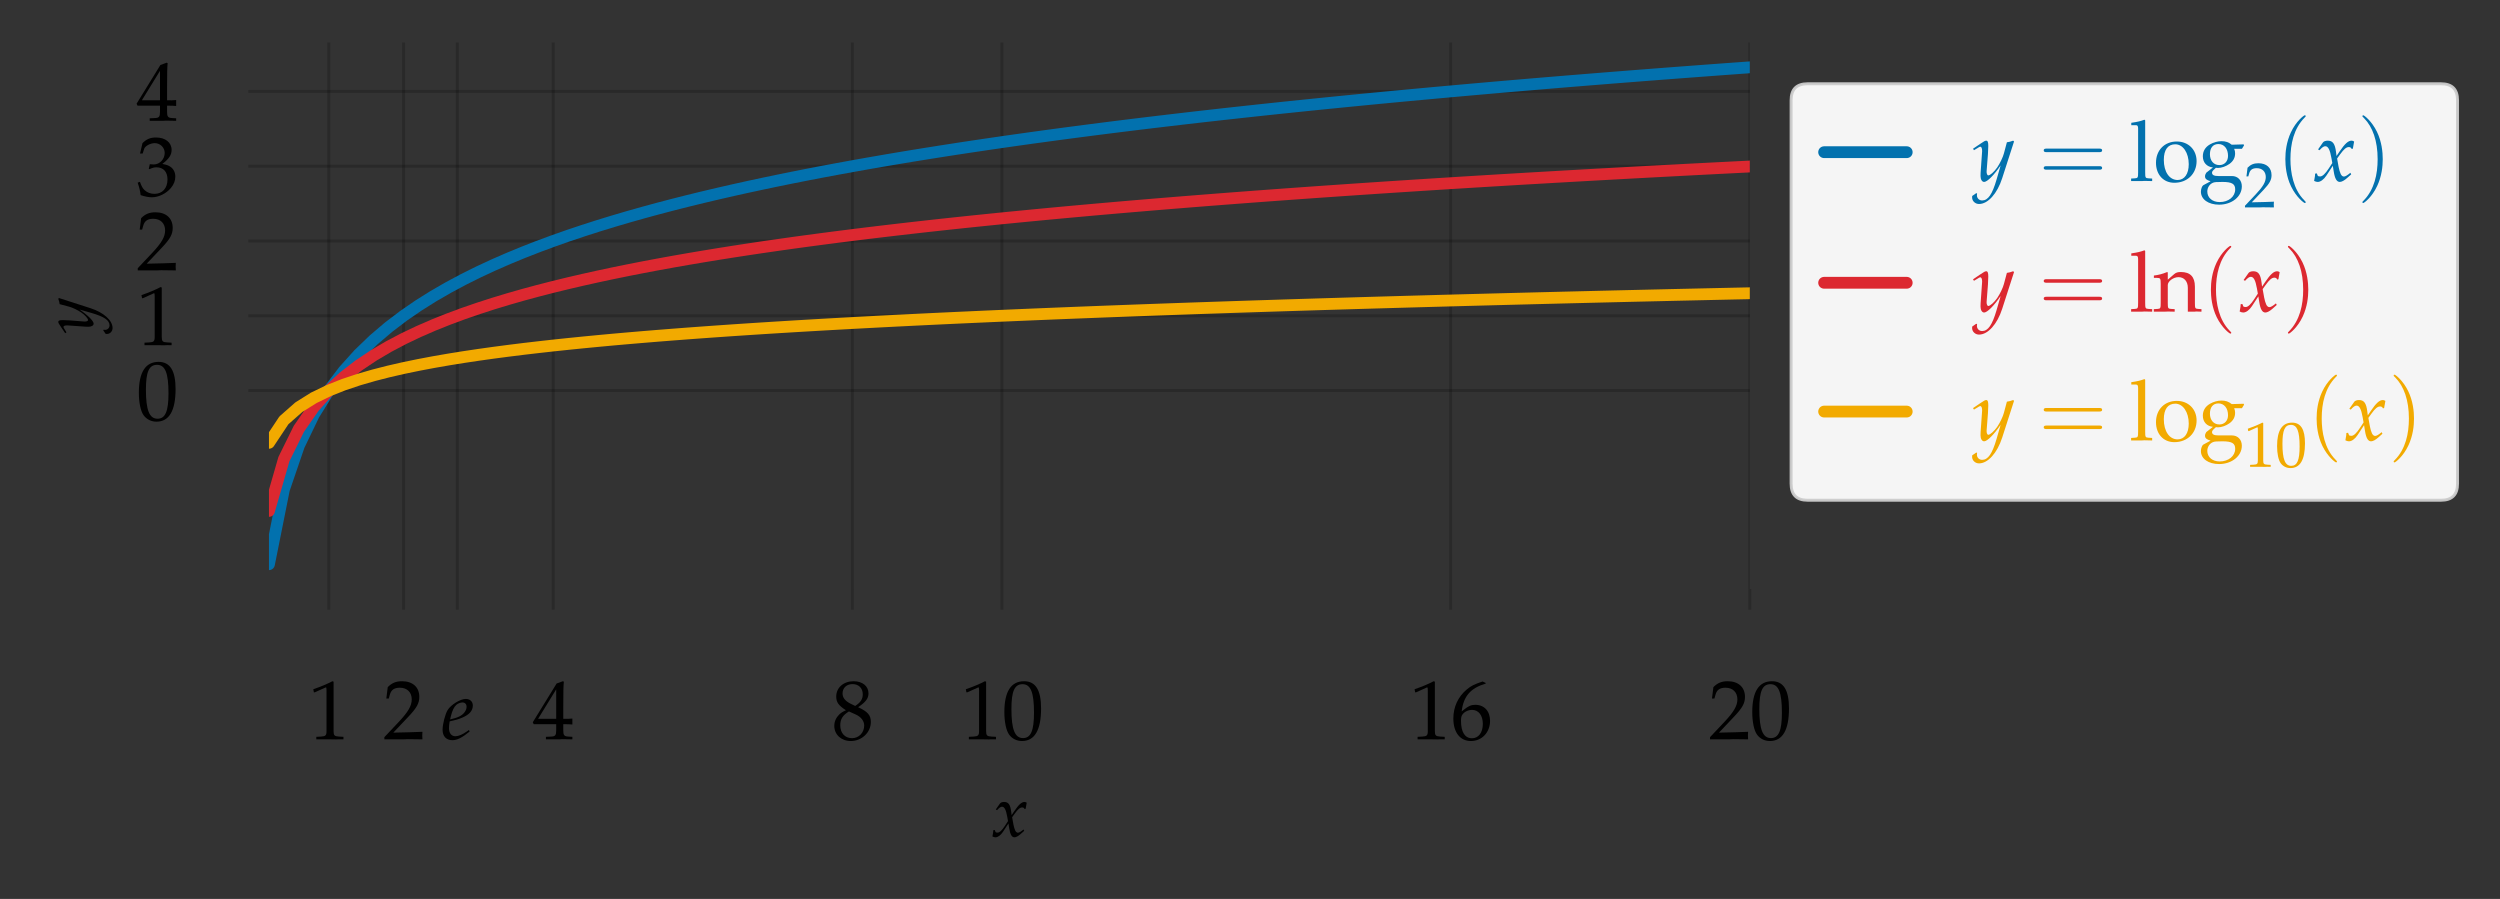<?xml version="1.0" encoding="utf-8" standalone="no"?>
<!DOCTYPE svg PUBLIC "-//W3C//DTD SVG 1.1//EN"
  "http://www.w3.org/Graphics/SVG/1.1/DTD/svg11.dtd">
<svg xmlns:xlink="http://www.w3.org/1999/xlink" width="423.823pt" height="152.4pt" viewBox="0 0 423.823 152.4" xmlns="http://www.w3.org/2000/svg" version="1.1">
 <rect x="0" y="0" width="423.823" height="152.4" fill="#333333" stroke="none"/>
 <defs>
  <style type="text/css">*{stroke-linejoin: round; stroke-linecap: butt}</style>
 </defs>
 <g id="figure_1">
  <g id="patch_1">
   <path d="M 0 152.4 
L 423.823 152.4 
L 423.823 0 
L 0 0 
L 0 152.4 
z
" style="fill: none"/>
  </g>
  <g id="axes_1">
   <g id="patch_2">
    <path d="M 45.599 99.862 
L 296.644 99.862 
L 296.644 7.2 
L 45.599 7.2 
L 45.599 99.862 
z
" style="fill: none"/>
   </g>
   <g id="matplotlib.axis_1">
    <g id="xtick_1">
     <g id="line2d_1">
      <path d="M 55.742 99.862 
L 55.742 7.2 
" clip-path="url(#p75a52d1705)" style="fill: none; stroke: #000000; stroke-opacity: 0.2; stroke-width: 0.5; stroke-linecap: round"/>
     </g>
     <g id="line2d_2">
      <defs>
       <path id="m1574b5fc76" d="M 0 0 
L 0 3.5 
" style="stroke: #000000; stroke-opacity: 0.2; stroke-width: 0.5"/>
      </defs>
      <g>
       <use xlink:href="#m1574b5fc76" x="55.742" y="99.862" style="fill-opacity: 0.2; stroke: #000000; stroke-opacity: 0.2; stroke-width: 0.5"/>
      </g>
     </g>
     <g id="text_1">
      <!-- 1 -->
      <g transform="translate(52.255 125.341)scale(0.14 -0.14)">
       <defs>
        <path id="URWPalladioL-Roma-31" d="M 429 3571 
L 493 3571 
L 1318 3942 
C 1325 3949 1331 3949 1338 3949 
C 1376 3949 1389 3891 1389 3737 
L 1389 633 
C 1389 300 1318 230 973 211 
L 614 192 
L 614 0 
C 1600 0 1600 0 1670 0 
C 1754 0 1894 0 2112 -7 
C 2189 6 2413 6 2675 0 
L 2675 192 
L 2342 211 
C 1990 229 1926 299 1926 628 
L 1926 4383 
L 1837 4416 
C 1421 4199 966 4009 384 3807 
L 429 3571 
z
" transform="scale(0.016)"/>
       </defs>
       <use xlink:href="#URWPalladioL-Roma-31" transform="scale(0.996)"/>
      </g>
     </g>
    </g>
    <g id="xtick_2">
     <g id="line2d_3">
      <path d="M 68.421 99.862 
L 68.421 7.2 
" clip-path="url(#p75a52d1705)" style="fill: none; stroke: #000000; stroke-opacity: 0.2; stroke-width: 0.5; stroke-linecap: round"/>
     </g>
     <g id="line2d_4">
      <g>
       <use xlink:href="#m1574b5fc76" x="68.421" y="99.862" style="fill-opacity: 0.2; stroke: #000000; stroke-opacity: 0.2; stroke-width: 0.5"/>
      </g>
     </g>
     <g id="text_2">
      <!-- 2 -->
      <g transform="translate(64.934 125.341)scale(0.14 -0.14)">
       <defs>
        <path id="URWPalladioL-Roma-32" d="M 102 166 
L 102 0 
C 1299 0 1299 0 1530 0 
C 1760 19 1760 19 2995 0 
C 2982 134 2982 198 2982 287 
C 2982 370 2982 434 2995 574 
C 2259 542 1965 536 781 510 
L 1946 1741 
C 2566 2398 2758 2749 2758 3228 
C 2758 3961 2259 4416 1446 4416 
C 986 4416 672 4287 358 3967 
L 250 3100 
L 435 3100 
L 518 3394 
C 621 3763 851 3923 1280 3923 
C 1830 3923 2182 3578 2182 3036 
C 2182 2558 1914 2086 1190 1320 
L 102 166 
z
" transform="scale(0.016)"/>
       </defs>
       <use xlink:href="#URWPalladioL-Roma-32" transform="scale(0.996)"/>
      </g>
     </g>
    </g>
    <g id="xtick_3">
     <g id="line2d_5">
      <path d="M 77.528 99.862 
L 77.528 7.2 
" clip-path="url(#p75a52d1705)" style="fill: none; stroke: #000000; stroke-opacity: 0.2; stroke-width: 0.5; stroke-linecap: round"/>
     </g>
     <g id="line2d_6">
      <g>
       <use xlink:href="#m1574b5fc76" x="77.528" y="99.862" style="fill-opacity: 0.2; stroke: #000000; stroke-opacity: 0.2; stroke-width: 0.5"/>
      </g>
     </g>
     <g id="text_3">
      <!-- $e$ -->
      <g transform="translate(74.816 125.341)scale(0.14 -0.14)">
       <defs>
        <path id="URWPalladioL-Ital-65" d="M 2099 713 
L 1946 605 
C 1606 363 1299 236 1069 236 
C 768 236 582 471 582 853 
C 582 1011 602 1183 634 1367 
L 1158 1494 
C 1267 1520 1440 1583 1600 1653 
C 2144 1888 2394 2180 2394 2574 
C 2394 2873 2176 3072 1856 3072 
C 1440 3072 730 2631 480 2225 
C 288 1907 96 1151 96 725 
C 96 230 378 -64 838 -64 
C 1203 -64 1562 115 2150 592 
L 2099 713 
z
M 723 1748 
C 832 2187 960 2460 1146 2625 
C 1261 2727 1459 2803 1613 2803 
C 1798 2803 1920 2676 1920 2472 
C 1920 2193 1696 1894 1363 1736 
C 1184 1647 954 1577 666 1513 
L 723 1748 
z
" transform="scale(0.016)"/>
       </defs>
       <use xlink:href="#URWPalladioL-Ital-65" transform="scale(0.996)"/>
      </g>
     </g>
    </g>
    <g id="xtick_4">
     <g id="line2d_7">
      <path d="M 93.779 99.862 
L 93.779 7.2 
" clip-path="url(#p75a52d1705)" style="fill: none; stroke: #000000; stroke-opacity: 0.2; stroke-width: 0.5; stroke-linecap: round"/>
     </g>
     <g id="line2d_8">
      <g>
       <use xlink:href="#m1574b5fc76" x="93.779" y="99.862" style="fill-opacity: 0.2; stroke: #000000; stroke-opacity: 0.2; stroke-width: 0.5"/>
      </g>
     </g>
     <g id="text_4">
      <!-- 4 -->
      <g transform="translate(90.293 125.341)scale(0.14 -0.14)">
       <defs>
        <path id="URWPalladioL-Roma-34" d="M 1792 1152 
L 1792 684 
C 1792 310 1722 223 1408 210 
L 1011 192 
L 1011 0 
C 1862 0 1862 0 2016 0 
C 2170 19 2170 19 3021 0 
L 3021 192 
L 2714 210 
C 2400 229 2330 310 2330 684 
L 2330 1152 
C 2707 1152 2842 1145 3021 1127 
L 3021 1580 
C 2720 1555 2598 1555 2502 1561 
L 2483 1561 
L 2330 1561 
L 2330 2445 
C 2330 3576 2342 4122 2374 4383 
L 2298 4416 
L 1824 4243 
L 13 1299 
L 83 1152 
L 1792 1152 
z
M 1792 1561 
L 416 1561 
L 1792 3798 
L 1792 1561 
z
" transform="scale(0.016)"/>
       </defs>
       <use xlink:href="#URWPalladioL-Roma-34" transform="scale(0.996)"/>
      </g>
     </g>
    </g>
    <g id="xtick_5">
     <g id="line2d_9">
      <path d="M 144.496 99.862 
L 144.496 7.2 
" clip-path="url(#p75a52d1705)" style="fill: none; stroke: #000000; stroke-opacity: 0.2; stroke-width: 0.5; stroke-linecap: round"/>
     </g>
     <g id="line2d_10">
      <g>
       <use xlink:href="#m1574b5fc76" x="144.496" y="99.862" style="fill-opacity: 0.2; stroke: #000000; stroke-opacity: 0.2; stroke-width: 0.5"/>
      </g>
     </g>
     <g id="text_5">
      <!-- 8 -->
      <g transform="translate(141.009 125.341)scale(0.14 -0.14)">
       <defs>
        <path id="URWPalladioL-Roma-38" d="M 1075 2211 
C 813 2089 704 2019 563 1884 
C 320 1640 192 1352 192 1019 
C 192 358 723 -128 1446 -128 
C 2278 -128 2970 525 2970 1320 
C 2970 1833 2733 2108 2003 2442 
C 2586 2839 2790 3108 2790 3493 
C 2790 4044 2336 4416 1658 4416 
C 896 4416 339 3929 339 3256 
C 339 2820 512 2576 1075 2211 
z
M 1818 1890 
C 2221 1711 2464 1397 2464 1051 
C 2464 512 2061 89 1542 89 
C 998 89 646 474 646 1070 
C 646 1538 832 1833 1306 2121 
L 1818 1890 
z
M 1427 2711 
C 1024 2910 819 3166 819 3486 
C 819 3910 1126 4198 1581 4198 
C 2048 4198 2355 3890 2355 3422 
C 2355 3057 2195 2807 1779 2538 
L 1427 2711 
z
" transform="scale(0.016)"/>
       </defs>
       <use xlink:href="#URWPalladioL-Roma-38" transform="scale(0.996)"/>
      </g>
     </g>
    </g>
    <g id="xtick_6">
     <g id="line2d_11">
      <path d="M 169.854 99.862 
L 169.854 7.2 
" clip-path="url(#p75a52d1705)" style="fill: none; stroke: #000000; stroke-opacity: 0.2; stroke-width: 0.5; stroke-linecap: round"/>
     </g>
     <g id="line2d_12">
      <g>
       <use xlink:href="#m1574b5fc76" x="169.854" y="99.862" style="fill-opacity: 0.2; stroke: #000000; stroke-opacity: 0.2; stroke-width: 0.5"/>
      </g>
     </g>
     <g id="text_6">
      <!-- 10 -->
      <g transform="translate(162.88 125.341)scale(0.14 -0.14)">
       <defs>
        <path id="URWPalladioL-Roma-30" d="M 1683 4416 
C 691 4416 186 3628 186 2076 
C 186 1326 320 679 544 365 
C 768 51 1126 -128 1523 -128 
C 2490 -128 2976 704 2976 2345 
C 2976 3749 2560 4416 1683 4416 
z
M 1568 4191 
C 2189 4191 2438 3563 2438 2025 
C 2438 660 2195 96 1606 96 
C 986 96 723 743 723 2307 
C 723 3660 960 4191 1568 4191 
z
" transform="scale(0.016)"/>
       </defs>
       <use xlink:href="#URWPalladioL-Roma-31" transform="scale(0.996)"/>
       <use xlink:href="#URWPalladioL-Roma-30" transform="translate(49.813 0)scale(0.996)"/>
      </g>
     </g>
    </g>
    <g id="xtick_7">
     <g id="line2d_13">
      <path d="M 245.928 99.862 
L 245.928 7.2 
" clip-path="url(#p75a52d1705)" style="fill: none; stroke: #000000; stroke-opacity: 0.2; stroke-width: 0.5; stroke-linecap: round"/>
     </g>
     <g id="line2d_14">
      <g>
       <use xlink:href="#m1574b5fc76" x="245.928" y="99.862" style="fill-opacity: 0.2; stroke: #000000; stroke-opacity: 0.2; stroke-width: 0.5"/>
      </g>
     </g>
     <g id="text_7">
      <!-- 16 -->
      <g transform="translate(238.954 125.341)scale(0.14 -0.14)">
       <defs>
        <path id="URWPalladioL-Roma-36" d="M 2662 4287 
L 2426 4396 
C 1811 4193 1549 4066 1222 3788 
C 563 3237 205 2463 205 1585 
C 205 526 717 -128 1542 -128 
C 2374 -128 2995 532 2995 1405 
C 2995 2143 2554 2624 1875 2624 
C 1555 2624 1363 2540 986 2239 
C 915 2182 909 2175 838 2124 
C 973 3275 1510 3895 2662 4237 
L 2662 4287 
z
M 1632 2239 
C 2118 2239 2445 1816 2445 1180 
C 2445 513 2118 83 1626 83 
C 1082 83 787 551 787 1411 
C 787 1636 813 1758 883 1867 
C 1024 2085 1325 2239 1632 2239 
z
" transform="scale(0.016)"/>
       </defs>
       <use xlink:href="#URWPalladioL-Roma-31" transform="scale(0.996)"/>
       <use xlink:href="#URWPalladioL-Roma-36" transform="translate(49.813 0)scale(0.996)"/>
      </g>
     </g>
    </g>
    <g id="xtick_8">
     <g id="line2d_15">
      <path d="M 296.644 99.862 
L 296.644 7.2 
" clip-path="url(#p75a52d1705)" style="fill: none; stroke: #000000; stroke-opacity: 0.2; stroke-width: 0.5; stroke-linecap: round"/>
     </g>
     <g id="line2d_16">
      <g>
       <use xlink:href="#m1574b5fc76" x="296.644" y="99.862" style="fill-opacity: 0.2; stroke: #000000; stroke-opacity: 0.2; stroke-width: 0.5"/>
      </g>
     </g>
     <g id="text_8">
      <!-- 20 -->
      <g transform="translate(289.671 125.341)scale(0.14 -0.14)">
       <use xlink:href="#URWPalladioL-Roma-32" transform="scale(0.996)"/>
       <use xlink:href="#URWPalladioL-Roma-30" transform="translate(49.813 0)scale(0.996)"/>
      </g>
     </g>
    </g>
    <g id="text_9">
     <!-- $x$ -->
     <g transform="translate(168.133 141.828)scale(0.12 -0.12)">
      <defs>
       <path id="URWPalladioL-Ital-78" d="M 134 567 
C 134 440 122 358 83 153 
C 70 76 64 57 58 12 
C 154 -39 256 -64 333 -64 
C 544 -64 794 121 992 421 
L 1478 1164 
L 1549 726 
C 1632 185 1779 -64 2010 -64 
C 2150 -64 2355 44 2560 230 
L 2874 510 
L 2816 631 
C 2586 440 2426 345 2323 345 
C 2227 345 2144 409 2080 536 
C 2022 656 1952 891 1920 1075 
L 1805 1716 
L 2029 2027 
C 2330 2439 2502 2585 2701 2585 
C 2803 2585 2880 2534 2912 2439 
L 3002 2465 
L 3098 3007 
C 3021 3052 2963 3072 2906 3072 
C 2650 3072 2394 2841 1997 2255 
L 1760 1906 
L 1722 2211 
C 1645 2841 1472 3072 1094 3072 
C 928 3072 787 3020 730 2937 
L 358 2408 
L 467 2344 
C 659 2560 787 2649 909 2649 
C 1120 2649 1261 2389 1370 1767 
L 1440 1373 
L 1184 980 
C 909 555 691 352 512 352 
C 416 352 346 377 333 409 
L 262 586 
L 134 567 
z
" transform="scale(0.016)"/>
      </defs>
      <use xlink:href="#URWPalladioL-Ital-78" transform="scale(0.996)"/>
     </g>
    </g>
   </g>
   <g id="matplotlib.axis_2">
    <g id="ytick_1">
     <g id="line2d_17">
      <path d="M 45.599 66.21 
L 296.644 66.21 
" clip-path="url(#p75a52d1705)" style="fill: none; stroke: #000000; stroke-opacity: 0.2; stroke-width: 0.5; stroke-linecap: round"/>
     </g>
     <g id="line2d_18">
      <defs>
       <path id="m2d00014a0e" d="M 0 0 
L -3.5 0 
" style="stroke: #000000; stroke-opacity: 0.2; stroke-width: 0.5"/>
      </defs>
      <g>
       <use xlink:href="#m2d00014a0e" x="45.599" y="66.21" style="fill-opacity: 0.2; stroke: #000000; stroke-opacity: 0.2; stroke-width: 0.5"/>
      </g>
     </g>
     <g id="text_10">
      <!-- $\mathdefault{0}$ -->
      <g transform="translate(23.125 71.2)scale(0.14 -0.14)">
       <use xlink:href="#URWPalladioL-Roma-30" transform="scale(0.996)"/>
      </g>
     </g>
    </g>
    <g id="ytick_2">
     <g id="line2d_19">
      <path d="M 45.599 53.531 
L 296.644 53.531 
" clip-path="url(#p75a52d1705)" style="fill: none; stroke: #000000; stroke-opacity: 0.2; stroke-width: 0.5; stroke-linecap: round"/>
     </g>
     <g id="line2d_20">
      <g>
       <use xlink:href="#m2d00014a0e" x="45.599" y="53.531" style="fill-opacity: 0.2; stroke: #000000; stroke-opacity: 0.2; stroke-width: 0.5"/>
      </g>
     </g>
     <g id="text_11">
      <!-- $\mathdefault{1}$ -->
      <g transform="translate(23.125 58.521)scale(0.14 -0.14)">
       <use xlink:href="#URWPalladioL-Roma-31" transform="scale(0.996)"/>
      </g>
     </g>
    </g>
    <g id="ytick_3">
     <g id="line2d_21">
      <path d="M 45.599 40.852 
L 296.644 40.852 
" clip-path="url(#p75a52d1705)" style="fill: none; stroke: #000000; stroke-opacity: 0.2; stroke-width: 0.5; stroke-linecap: round"/>
     </g>
     <g id="line2d_22">
      <g>
       <use xlink:href="#m2d00014a0e" x="45.599" y="40.852" style="fill-opacity: 0.2; stroke: #000000; stroke-opacity: 0.2; stroke-width: 0.5"/>
      </g>
     </g>
     <g id="text_12">
      <!-- $\mathdefault{2}$ -->
      <g transform="translate(23.125 45.842)scale(0.14 -0.14)">
       <use xlink:href="#URWPalladioL-Roma-32" transform="scale(0.996)"/>
      </g>
     </g>
    </g>
    <g id="ytick_4">
     <g id="line2d_23">
      <path d="M 45.599 28.173 
L 296.644 28.173 
" clip-path="url(#p75a52d1705)" style="fill: none; stroke: #000000; stroke-opacity: 0.2; stroke-width: 0.5; stroke-linecap: round"/>
     </g>
     <g id="line2d_24">
      <g>
       <use xlink:href="#m2d00014a0e" x="45.599" y="28.173" style="fill-opacity: 0.2; stroke: #000000; stroke-opacity: 0.2; stroke-width: 0.5"/>
      </g>
     </g>
     <g id="text_13">
      <!-- $\mathdefault{3}$ -->
      <g transform="translate(23.125 33.162)scale(0.14 -0.14)">
       <defs>
        <path id="URWPalladioL-Roma-33" d="M 275 3196 
L 474 3196 
L 589 3553 
C 659 3770 1062 3987 1395 3987 
C 1811 3987 2150 3649 2150 3247 
C 2150 2769 1773 2368 1318 2368 
C 1267 2368 1197 2374 1114 2380 
L 1018 2387 
L 941 2047 
L 986 2008 
C 1229 2118 1350 2150 1523 2150 
C 2054 2150 2362 1808 2362 1222 
C 2362 565 1971 134 1376 134 
C 1082 134 819 231 627 411 
C 474 553 390 701 269 1048 
L 96 984 
C 230 591 282 359 320 38 
C 659 -77 941 -128 1178 -128 
C 1690 -128 2278 160 2630 591 
C 2848 855 2957 1139 2957 1441 
C 2957 1750 2829 2021 2598 2182 
C 2438 2297 2291 2348 1971 2406 
C 2483 2801 2675 3094 2675 3470 
C 2675 4038 2202 4416 1491 4416 
C 1056 4416 768 4294 461 3987 
L 275 3196 
z
" transform="scale(0.016)"/>
       </defs>
       <use xlink:href="#URWPalladioL-Roma-33" transform="scale(0.996)"/>
      </g>
     </g>
    </g>
    <g id="ytick_5">
     <g id="line2d_25">
      <path d="M 45.599 15.494 
L 296.644 15.494 
" clip-path="url(#p75a52d1705)" style="fill: none; stroke: #000000; stroke-opacity: 0.2; stroke-width: 0.5; stroke-linecap: round"/>
     </g>
     <g id="line2d_26">
      <g>
       <use xlink:href="#m2d00014a0e" x="45.599" y="15.494" style="fill-opacity: 0.2; stroke: #000000; stroke-opacity: 0.2; stroke-width: 0.5"/>
      </g>
     </g>
     <g id="text_14">
      <!-- $\mathdefault{4}$ -->
      <g transform="translate(23.125 20.483)scale(0.14 -0.14)">
       <use xlink:href="#URWPalladioL-Roma-34" transform="scale(0.996)"/>
      </g>
     </g>
    </g>
    <g id="text_15">
     <!-- $y$ -->
     <g transform="translate(15.754 56.52)rotate(-90)scale(0.12 -0.12)">
      <defs>
       <path id="URWPalladioL-Ital-79" d="M -45 -1132 
C -51 -1176 -51 -1214 -51 -1245 
C -51 -1517 186 -1741 474 -1741 
C 1152 -1741 1856 -955 2234 216 
L 3136 3014 
L 3066 3072 
C 2880 3001 2733 2963 2592 2950 
L 2368 2111 
C 2291 1812 2067 1348 1856 1036 
C 1632 712 1318 432 1178 432 
C 1101 432 1043 578 1050 737 
L 1056 820 
L 1152 2053 
C 1165 2250 1178 2492 1178 2670 
C 1178 2956 1133 3072 1024 3072 
C 941 3072 851 3027 544 2816 
L 19 2460 
L 90 2346 
L 410 2537 
L 435 2556 
C 499 2594 544 2613 570 2613 
C 659 2613 710 2492 710 2282 
C 710 2276 710 2238 704 2187 
L 595 642 
L 589 388 
C 589 121 704 -64 864 -64 
C 1101 -64 1638 477 2118 1195 
L 1805 108 
C 1478 -1012 1158 -1472 710 -1472 
C 486 -1472 314 -1302 314 -1081 
C 314 -1049 320 -999 326 -942 
L 262 -917 
L -45 -1132 
z
" transform="scale(0.016)"/>
      </defs>
      <use xlink:href="#URWPalladioL-Ital-79" transform="scale(0.996)"/>
     </g>
    </g>
   </g>
   <g id="line2d_27">
    <path d="M 45.599 95.65 
L 48.135 82.971 
L 50.671 75.554 
L 53.206 70.292 
L 55.742 66.21 
L 58.278 62.875 
L 60.814 60.055 
L 63.35 57.613 
L 65.886 55.458 
L 68.421 53.531 
L 70.957 51.787 
L 73.493 50.196 
L 76.029 48.732 
L 78.565 47.376 
L 81.1 46.114 
L 83.636 44.934 
L 86.172 43.825 
L 88.708 42.779 
L 91.244 41.79 
L 93.779 40.852 
L 96.315 39.959 
L 98.851 39.108 
L 101.387 38.295 
L 103.923 37.517 
L 106.459 36.77 
L 108.994 36.053 
L 111.53 35.362 
L 114.066 34.697 
L 116.602 34.055 
L 119.138 33.435 
L 121.673 32.835 
L 124.209 32.254 
L 126.745 31.692 
L 129.281 31.146 
L 131.817 30.615 
L 134.352 30.1 
L 136.888 29.599 
L 139.424 29.111 
L 141.96 28.636 
L 144.496 28.173 
L 147.032 27.721 
L 149.567 27.28 
L 152.103 26.85 
L 154.639 26.429 
L 157.175 26.018 
L 159.711 25.616 
L 162.246 25.223 
L 164.782 24.838 
L 167.318 24.461 
L 169.854 24.091 
L 172.39 23.729 
L 174.925 23.374 
L 177.461 23.025 
L 179.997 22.683 
L 182.533 22.348 
L 185.069 22.018 
L 187.605 21.694 
L 190.14 21.376 
L 192.676 21.063 
L 195.212 20.756 
L 197.748 20.454 
L 200.284 20.156 
L 202.819 19.863 
L 205.355 19.575 
L 207.891 19.292 
L 210.427 19.013 
L 212.963 18.737 
L 215.498 18.466 
L 218.034 18.199 
L 220.57 17.936 
L 223.106 17.677 
L 225.642 17.421 
L 228.178 17.169 
L 230.713 16.92 
L 233.249 16.674 
L 235.785 16.432 
L 238.321 16.193 
L 240.857 15.957 
L 243.392 15.724 
L 245.928 15.494 
L 248.464 15.266 
L 251 15.042 
L 253.536 14.82 
L 256.071 14.601 
L 258.607 14.385 
L 261.143 14.171 
L 263.679 13.959 
L 266.215 13.75 
L 268.751 13.544 
L 271.286 13.339 
L 273.822 13.137 
L 276.358 12.937 
L 278.894 12.739 
L 281.43 12.544 
L 283.965 12.35 
L 286.501 12.159 
L 289.037 11.969 
L 291.573 11.781 
L 294.109 11.596 
L 296.644 11.412 
" clip-path="url(#p75a52d1705)" style="fill: none; stroke: #0271ae; stroke-width: 2; stroke-linecap: round"/>
   </g>
   <g id="line2d_28">
    <path d="M 45.599 86.616 
L 48.135 77.828 
L 50.671 72.687 
L 53.206 69.039 
L 55.742 66.21 
L 58.278 63.898 
L 60.814 61.944 
L 63.35 60.251 
L 65.886 58.757 
L 68.421 57.421 
L 70.957 56.213 
L 73.493 55.11 
L 76.029 54.095 
L 78.565 53.155 
L 81.1 52.281 
L 83.636 51.462 
L 86.172 50.694 
L 88.708 49.969 
L 91.244 49.283 
L 93.779 48.633 
L 96.315 48.014 
L 98.851 47.425 
L 101.387 46.861 
L 103.923 46.321 
L 106.459 45.804 
L 108.994 45.306 
L 111.53 44.828 
L 114.066 44.367 
L 116.602 43.922 
L 119.138 43.492 
L 121.673 43.076 
L 124.209 42.674 
L 126.745 42.284 
L 129.281 41.905 
L 131.817 41.538 
L 134.352 41.18 
L 136.888 40.833 
L 139.424 40.495 
L 141.96 40.166 
L 144.496 39.845 
L 147.032 39.531 
L 149.567 39.226 
L 152.103 38.928 
L 154.639 38.636 
L 157.175 38.351 
L 159.711 38.072 
L 162.246 37.8 
L 164.782 37.533 
L 167.318 37.271 
L 169.854 37.015 
L 172.39 36.764 
L 174.925 36.518 
L 177.461 36.276 
L 179.997 36.039 
L 182.533 35.807 
L 185.069 35.578 
L 187.605 35.354 
L 190.14 35.133 
L 192.676 34.917 
L 195.212 34.704 
L 197.748 34.494 
L 200.284 34.288 
L 202.819 34.085 
L 205.355 33.885 
L 207.891 33.689 
L 210.427 33.495 
L 212.963 33.304 
L 215.498 33.117 
L 218.034 32.932 
L 220.57 32.749 
L 223.106 32.569 
L 225.642 32.392 
L 228.178 32.217 
L 230.713 32.045 
L 233.249 31.874 
L 235.785 31.706 
L 238.321 31.541 
L 240.857 31.377 
L 243.392 31.216 
L 245.928 31.056 
L 248.464 30.899 
L 251 30.743 
L 253.536 30.589 
L 256.071 30.437 
L 258.607 30.287 
L 261.143 30.139 
L 263.679 29.993 
L 266.215 29.848 
L 268.751 29.704 
L 271.286 29.563 
L 273.822 29.423 
L 276.358 29.284 
L 278.894 29.147 
L 281.43 29.011 
L 283.965 28.877 
L 286.501 28.744 
L 289.037 28.613 
L 291.573 28.483 
L 294.109 28.354 
L 296.644 28.227 
" clip-path="url(#p75a52d1705)" style="fill: none; stroke: #dc2830; stroke-width: 2; stroke-linecap: round"/>
   </g>
   <g id="line2d_29">
    <path d="M 45.599 75.072 
L 48.135 71.255 
L 50.671 69.023 
L 53.206 67.439 
L 55.742 66.21 
L 58.278 65.206 
L 60.814 64.357 
L 63.35 63.622 
L 65.886 62.973 
L 68.421 62.393 
L 70.957 61.868 
L 73.493 61.389 
L 76.029 60.948 
L 78.565 60.54 
L 81.1 60.16 
L 83.636 59.805 
L 86.172 59.471 
L 88.708 59.156 
L 91.244 58.859 
L 93.779 58.576 
L 96.315 58.308 
L 98.851 58.052 
L 101.387 57.807 
L 103.923 57.572 
L 106.459 57.348 
L 108.994 57.132 
L 111.53 56.924 
L 114.066 56.724 
L 116.602 56.53 
L 119.138 56.344 
L 121.673 56.163 
L 124.209 55.988 
L 126.745 55.819 
L 129.281 55.654 
L 131.817 55.495 
L 134.352 55.34 
L 136.888 55.189 
L 139.424 55.042 
L 141.96 54.899 
L 144.496 54.76 
L 147.032 54.624 
L 149.567 54.491 
L 152.103 54.361 
L 154.639 54.235 
L 157.175 54.111 
L 159.711 53.99 
L 162.246 53.872 
L 164.782 53.756 
L 167.318 53.642 
L 169.854 53.531 
L 172.39 53.422 
L 174.925 53.315 
L 177.461 53.21 
L 179.997 53.107 
L 182.533 53.006 
L 185.069 52.907 
L 187.605 52.809 
L 190.14 52.714 
L 192.676 52.619 
L 195.212 52.527 
L 197.748 52.436 
L 200.284 52.346 
L 202.819 52.258 
L 205.355 52.172 
L 207.891 52.086 
L 210.427 52.002 
L 212.963 51.919 
L 215.498 51.838 
L 218.034 51.757 
L 220.57 51.678 
L 223.106 51.6 
L 225.642 51.523 
L 228.178 51.447 
L 230.713 51.372 
L 233.249 51.298 
L 235.785 51.225 
L 238.321 51.153 
L 240.857 51.082 
L 243.392 51.012 
L 245.928 50.943 
L 248.464 50.874 
L 251 50.807 
L 253.536 50.74 
L 256.071 50.674 
L 258.607 50.609 
L 261.143 50.545 
L 263.679 50.481 
L 266.215 50.418 
L 268.751 50.356 
L 271.286 50.294 
L 273.822 50.233 
L 276.358 50.173 
L 278.894 50.114 
L 281.43 50.055 
L 283.965 49.996 
L 286.501 49.939 
L 289.037 49.882 
L 291.573 49.825 
L 294.109 49.769 
L 296.644 49.714 
" clip-path="url(#p75a52d1705)" style="fill: none; stroke: #f2aa00; stroke-width: 2; stroke-linecap: round"/>
   </g>
   <g id="legend_1">
    <g id="patch_3">
     <path d="M 306.444 84.805 
L 413.823 84.805 
Q 416.623 84.805 416.623 82.005 
L 416.623 17 
Q 416.623 14.2 413.823 14.2 
L 306.444 14.2 
Q 303.644 14.2 303.644 17 
L 303.644 82.005 
Q 303.644 84.805 306.444 84.805 
z
" style="fill: #ffffff; opacity: 0.95; stroke: #cccccc; stroke-width: 0.5; stroke-linejoin: miter"/>
    </g>
    <g id="line2d_30">
     <path d="M 309.244 25.8 
L 316.244 25.8 
L 323.244 25.8 
" style="fill: none; stroke: #0271ae; stroke-width: 2; stroke-linecap: round"/>
    </g>
    <g id="text_16">
     <!-- $y = \log_2(x)$ -->
     <g style="fill: #0271ae" transform="translate(334.444 30.7)scale(0.14 -0.14)">
      <defs>
       <path id="CMR10-3d" d="M 4397 2111 
C 4493 2111 4614 2111 4614 2239 
C 4614 2368 4493 2368 4403 2368 
L 570 2368 
C 480 2368 358 2368 358 2239 
C 358 2111 480 2111 576 2111 
L 4397 2111 
z
M 4403 832 
C 4493 832 4614 832 4614 960 
C 4614 1088 4493 1088 4397 1088 
L 576 1088 
C 480 1088 358 1088 358 960 
C 358 832 480 832 570 832 
L 4403 832 
z
" transform="scale(0.016)"/>
       <path id="URWPalladioL-Roma-6c" d="M 147 4249 
L 506 4249 
C 621 4249 666 4179 666 3987 
L 666 672 
C 666 268 646 224 429 211 
L 134 192 
L 134 0 
C 774 0 774 0 934 0 
C 1094 19 1094 19 1734 0 
L 1734 192 
L 1440 211 
C 1222 224 1203 268 1203 672 
L 1203 4614 
L 1146 4665 
C 864 4557 653 4505 147 4429 
L 147 4249 
z
" transform="scale(0.016)"/>
       <path id="URWPalladioL-Roma-6f" d="M 1786 3008 
C 851 3008 205 2347 205 1391 
C 205 487 774 -128 1600 -128 
C 2586 -128 3290 557 3290 1520 
C 3290 2386 2662 3008 1786 3008 
z
M 1670 2796 
C 2259 2796 2694 2155 2694 1282 
C 2694 545 2368 83 1850 83 
C 1222 83 800 699 800 1609 
C 800 2379 1107 2796 1670 2796 
z
" transform="scale(0.016)"/>
       <path id="URWPalladioL-Roma-67" d="M 3322 2452 
L 3482 2713 
L 3456 2790 
L 2547 2764 
C 2310 2956 2080 3033 1766 3033 
C 1485 3033 1158 2944 896 2790 
C 538 2586 352 2274 352 1885 
C 352 1413 646 1087 1120 1036 
L 614 638 
C 550 540 518 455 518 358 
C 518 179 634 76 941 -13 
L 384 -315 
C 294 -367 205 -604 205 -804 
C 205 -1388 774 -1792 1587 -1792 
C 2554 -1792 3315 -1183 3315 -399 
C 3315 64 3008 384 2560 384 
L 1536 384 
C 1203 384 1050 462 1050 638 
C 1050 723 1101 795 1267 939 
C 1306 972 1318 985 1344 1011 
C 1408 1004 1446 998 1498 998 
C 1773 998 2112 1119 2374 1305 
C 2662 1515 2803 1770 2803 2108 
C 2803 2235 2784 2318 2733 2452 
L 3322 2452 
z
M 1536 2816 
C 1971 2816 2266 2458 2266 1917 
C 2266 1502 1997 1216 1606 1216 
C 1178 1216 890 1547 890 2038 
C 890 2529 1126 2816 1536 2816 
z
M 1837 -64 
C 2560 -64 2810 -212 2810 -630 
C 2810 -1183 2304 -1594 1632 -1594 
C 1075 -1594 691 -1266 691 -791 
C 691 -502 858 -238 1114 -129 
C 1216 -77 1395 -64 1837 -64 
z
" transform="scale(0.016)"/>
       <path id="CMR10-28" d="M 2118 -1536 
C 2118 -1517 2118 -1504 2010 -1396 
C 1210 -589 1005 620 1005 1600 
C 1005 2713 1248 3827 2035 4627 
C 2118 4704 2118 4716 2118 4736 
C 2118 4780 2093 4800 2054 4800 
C 1990 4800 1414 4365 1037 3552 
C 710 2848 634 2137 634 1600 
C 634 1100 704 326 1056 -397 
C 1440 -1184 1990 -1600 2054 -1600 
C 2093 -1600 2118 -1581 2118 -1536 
z
" transform="scale(0.016)"/>
       <path id="CMR10-29" d="M 1850 1600 
C 1850 2099 1779 2873 1427 3597 
C 1043 4384 493 4800 429 4800 
C 390 4800 365 4774 365 4736 
C 365 4716 365 4704 486 4589 
C 1114 3955 1478 2937 1478 1600 
C 1478 505 1242 -621 448 -1428 
C 365 -1504 365 -1517 365 -1536 
C 365 -1575 390 -1600 429 -1600 
C 493 -1600 1069 -1165 1446 -352 
C 1773 352 1850 1062 1850 1600 
z
" transform="scale(0.016)"/>
      </defs>
      <use xlink:href="#URWPalladioL-Ital-79" transform="scale(0.996)"/>
      <use xlink:href="#CMR10-3d" transform="translate(79.978 0)scale(1.038)"/>
      <use xlink:href="#URWPalladioL-Roma-6c" transform="translate(189.593 0)scale(0.996)"/>
      <use xlink:href="#URWPalladioL-Roma-6f" transform="translate(218.584 0)scale(0.996)"/>
      <use xlink:href="#URWPalladioL-Roma-67" transform="translate(272.979 0)scale(0.996)"/>
      <use xlink:href="#URWPalladioL-Roma-32" transform="translate(328.371 -31.88)scale(0.757)"/>
      <use xlink:href="#CMR10-28" transform="translate(367.972 0)scale(1.038)"/>
      <use xlink:href="#URWPalladioL-Ital-78" transform="translate(412.406 0)scale(0.996)"/>
      <use xlink:href="#CMR10-29" transform="translate(465.705 0)scale(1.038)"/>
     </g>
    </g>
    <g id="line2d_31">
     <path d="M 309.244 47.939 
L 316.244 47.939 
L 323.244 47.939 
" style="fill: none; stroke: #dc2830; stroke-width: 2; stroke-linecap: round"/>
    </g>
    <g id="text_17">
     <!-- $y = \ln(x)$ -->
     <g style="fill: #dc2830" transform="translate(334.444 52.839)scale(0.14 -0.14)">
      <defs>
       <path id="URWPalladioL-Roma-6e" d="M 2624 0 
C 3014 0 3021 0 3130 0 
C 3219 19 3219 19 3661 0 
L 3661 192 
L 3398 211 
C 3181 223 3162 262 3162 670 
L 3162 1902 
C 3162 2649 2810 3014 2093 3014 
C 1856 3014 1722 2969 1587 2854 
L 1101 2432 
L 1101 2988 
L 1043 3008 
C 717 2873 384 2784 45 2746 
L 45 2568 
L 282 2568 
C 538 2568 563 2523 563 2103 
L 563 669 
C 563 268 544 223 326 211 
L 38 192 
L 38 0 
C 474 -7 646 0 832 0 
C 1018 19 1190 12 1626 0 
L 1626 192 
L 1338 211 
C 1120 223 1101 268 1101 670 
L 1101 2023 
C 1101 2311 1523 2624 1914 2624 
C 2342 2624 2624 2304 2624 1813 
L 2624 0 
z
" transform="scale(0.016)"/>
      </defs>
      <use xlink:href="#URWPalladioL-Ital-79" transform="scale(0.996)"/>
      <use xlink:href="#CMR10-3d" transform="translate(79.978 0)scale(1.038)"/>
      <use xlink:href="#URWPalladioL-Roma-6c" transform="translate(189.593 0)scale(0.996)"/>
      <use xlink:href="#URWPalladioL-Roma-6e" transform="translate(218.584 0)scale(0.996)"/>
      <use xlink:href="#CMR10-28" transform="translate(277.811 0)scale(1.038)"/>
      <use xlink:href="#URWPalladioL-Ital-78" transform="translate(322.244 0)scale(0.996)"/>
      <use xlink:href="#CMR10-29" transform="translate(375.544 0)scale(1.038)"/>
     </g>
    </g>
    <g id="line2d_32">
     <path d="M 309.244 69.773 
L 316.244 69.773 
L 323.244 69.773 
" style="fill: none; stroke: #f2aa00; stroke-width: 2; stroke-linecap: round"/>
    </g>
    <g id="text_18">
     <!-- $y = \log_{10}(x)$ -->
     <g style="fill: #f2aa00" transform="translate(334.444 74.673)scale(0.14 -0.14)">
      <use xlink:href="#URWPalladioL-Ital-79" transform="scale(0.996)"/>
      <use xlink:href="#CMR10-3d" transform="translate(79.978 0)scale(1.038)"/>
      <use xlink:href="#URWPalladioL-Roma-6c" transform="translate(189.593 0)scale(0.996)"/>
      <use xlink:href="#URWPalladioL-Roma-6f" transform="translate(218.584 0)scale(0.996)"/>
      <use xlink:href="#URWPalladioL-Roma-67" transform="translate(272.979 0)scale(0.996)"/>
      <use xlink:href="#URWPalladioL-Roma-31" transform="translate(328.371 -31.88)scale(0.757)"/>
      <use xlink:href="#URWPalladioL-Roma-30" transform="translate(366.229 -31.88)scale(0.757)"/>
      <use xlink:href="#CMR10-28" transform="translate(405.83 0)scale(1.038)"/>
      <use xlink:href="#URWPalladioL-Ital-78" transform="translate(450.263 0)scale(0.996)"/>
      <use xlink:href="#CMR10-29" transform="translate(503.562 0)scale(1.038)"/>
     </g>
    </g>
   </g>
  </g>
 </g>
 <defs>
  <clipPath id="p75a52d1705">
   <rect x="45.599" y="7.2" width="251.045" height="92.662"/>
  </clipPath>
 </defs>
</svg>